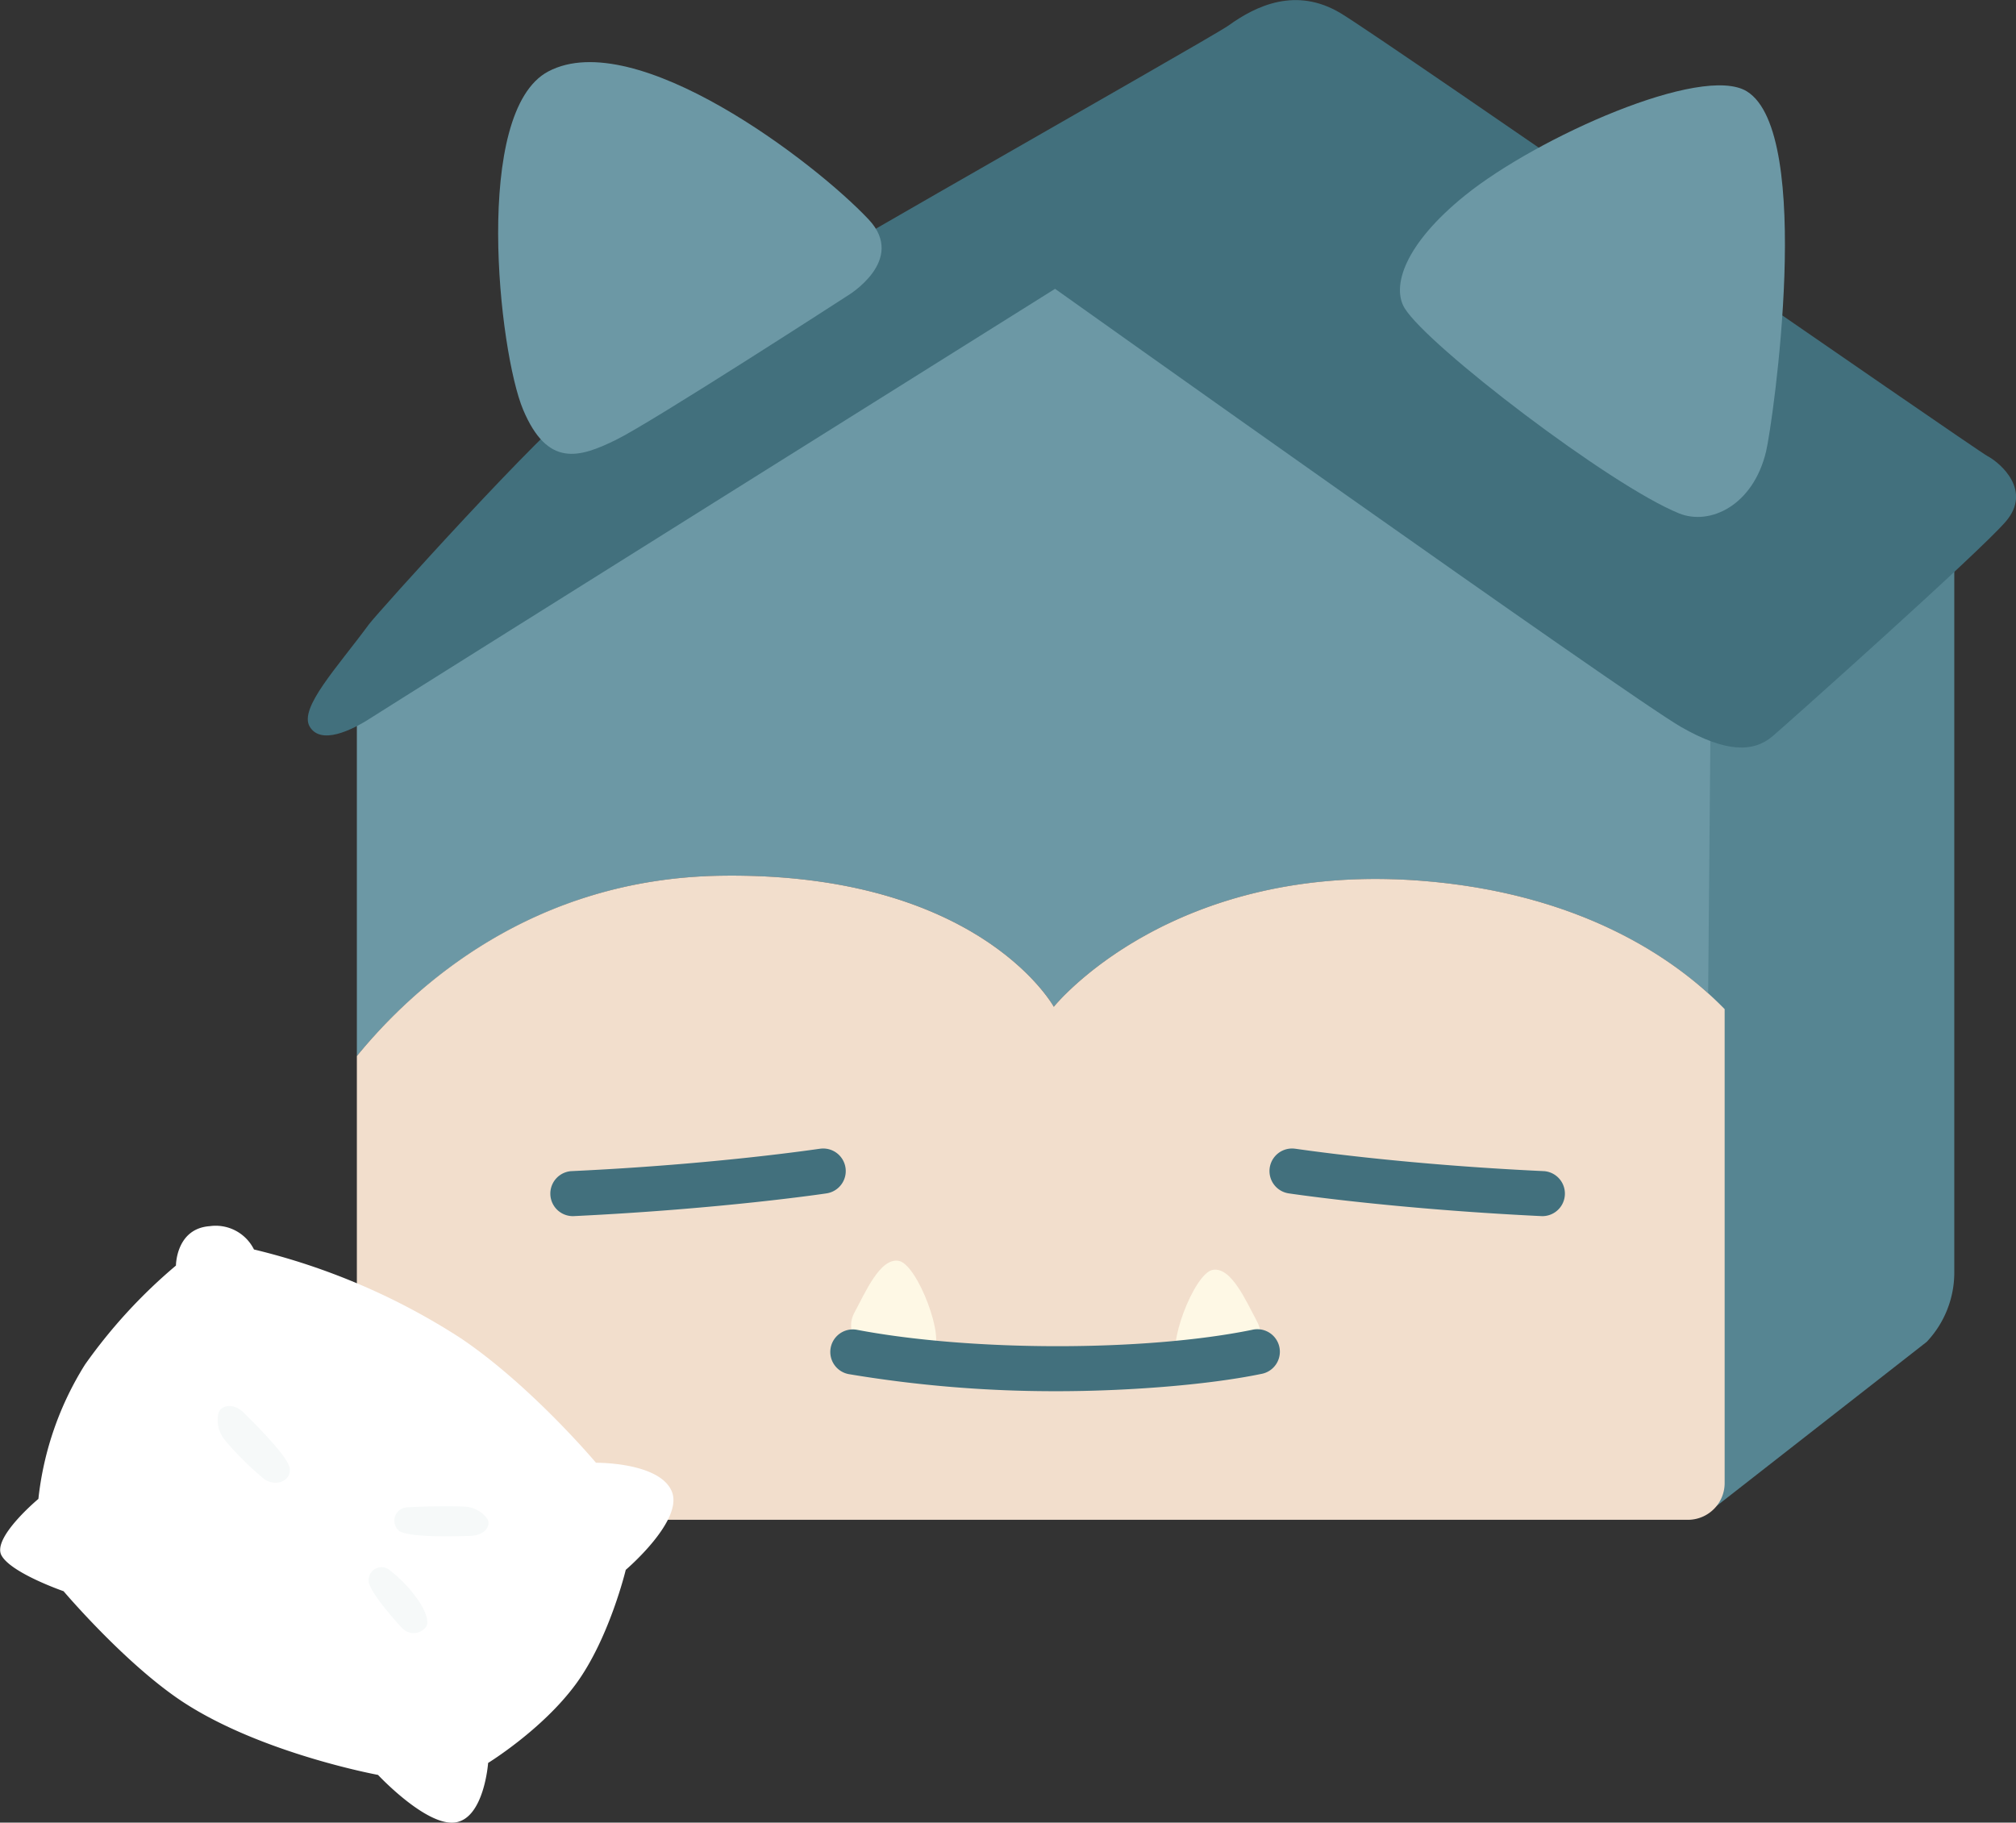 <svg id="Layer_1" data-name="Layer 1" xmlns="http://www.w3.org/2000/svg" viewBox="0 0 259.41 234.56"><rect x="0" y="0" width="259.41" height="234.56" fill="#333333" stroke="none"/><defs><style>.cls-1{fill:#6c98a5;}.cls-2{fill:#568592;}.cls-3{fill:#42707d;}.cls-4{fill:#f2decc;}.cls-5{fill:#fef8e5;}.cls-6{fill:#fff;}.cls-7{fill:#f6f9f9;}</style></defs><path class="cls-1" d="M388.69,455a4.8,4.8,0,0,1-.32.54A4.8,4.8,0,0,0,388.69,455Z" transform="translate(-167.36 -261.88)"/><path class="cls-1" d="M301.28,290.75l-88,58.56v48.48c7.39-9,22.64-22.87,46.91-23.21,33.26-.47,42.77,16.87,42.77,16.87s15.2-19,48-16.16c20.44,1.78,32.29,10.3,38.32,16.46V334.84Z" transform="translate(-167.36 -261.88)"/><path class="cls-2" d="M418.83,321.86V425.62a13,13,0,0,1-3.55,8.95L386.57,457l1-114.54Z" transform="translate(-167.36 -261.88)"/><path class="cls-3" d="M303.12,299.05s-85.41,53.52-88,55.2-6.5,3.52-7.91,1.14,3.55-7.62,7.62-13.16c1.07-1.45,22.8-25.57,27.39-28.56,13.94-9.11,80.77-46.74,83.24-48.52,3.54-2.55,8.69-5,14.41-1.57s81.52,56.08,83.24,57,5.73,4.45,2.36,8.4-28.35,26.23-30,27.63c-2.52,2.16-6.09,2.09-11.79-1.17C376.87,351.53,303.12,299.05,303.12,299.05Z" transform="translate(-167.36 -261.88)"/><path class="cls-4" d="M389.28,452.65v-60.9c-6-6.16-17.88-14.68-38.32-16.46-32.79-2.85-48,16.16-48,16.16s-9.51-17.34-42.77-16.87c-24.27.34-39.52,14.17-46.91,23.21v54.86a4.73,4.73,0,0,0,4.62,4.82H384.65A4.73,4.73,0,0,0,389.28,452.65Z" transform="translate(-167.36 -261.88)"/><path class="cls-5" d="M278.31,435.49s-2.4-2.12-1-4.7,3.32-7.11,5.72-6.64,6.09,10.23,4.34,11.62S279.78,436.41,278.31,435.49Z" transform="translate(-167.36 -261.88)"/><path class="cls-5" d="M328.11,436.65s2.39-2.12,1-4.7-3.32-7.1-5.72-6.64-6.09,10.24-4.33,11.62S326.63,437.57,328.11,436.65Z" transform="translate(-167.36 -261.88)"/><path class="cls-3" d="M365.9,418.39h-.14c-19.2-.92-32.45-2.91-32.58-2.93a2.9,2.9,0,0,1,.87-5.74c.13,0,13.1,2,32,2.88a2.9,2.9,0,0,1-.14,5.79Z" transform="translate(-167.36 -261.88)"/><path class="cls-3" d="M241,418.39h.14c19.2-.92,32.45-2.91,32.58-2.93a2.9,2.9,0,0,0-.87-5.74c-.13,0-13.11,2-32,2.88a2.9,2.9,0,0,0,.14,5.79Z" transform="translate(-167.36 -261.88)"/><path class="cls-3" d="M303.46,440.92a160.11,160.11,0,0,1-26.9-2.2,2.9,2.9,0,1,1,1.08-5.7c14.76,2.81,37.11,2.81,50.84,0a2.9,2.9,0,1,1,1.16,5.68C322.42,440.19,311.84,440.92,303.46,440.92Z" transform="translate(-167.36 -261.88)"/><path class="cls-6" d="M190,424.75s0-4.76,4.35-5.07a5.5,5.5,0,0,1,5.69,3,85.88,85.88,0,0,1,26.65,11.45c9.05,6.11,17.36,16,17.36,16s8.08-.1,9.73,3.63-5.9,10.15-5.9,10.15-2.12,8.84-6.42,14.7-11.29,10.15-11.29,10.15-.51,7.14-4.24,7.66S216,490.3,216,490.3s-14.87-2.73-25-9.32c-7.45-4.86-15.46-14.32-15.46-14.32s-6.8-2.35-8-4.63,4.76-7.25,4.76-7.25a40.77,40.77,0,0,1,6-17.29A67.71,67.71,0,0,1,190,424.75Z" transform="translate(-167.36 -261.88)"/><path class="cls-7" d="M195.47,443.74a4.08,4.08,0,0,0,.94,3.61,39,39,0,0,0,5,4.92c1.54,1,3.44.14,3.23-1.41s-4.56-5.82-5.91-7.17S195.75,442.75,195.47,443.74Z" transform="translate(-167.36 -261.88)"/><path class="cls-7" d="M230.1,457.4a3.83,3.83,0,0,0-3.21-1.63c-1.59-.11-5.82,0-7.21.1a1.72,1.72,0,0,0-1,3c1.19.92,7.27.72,9.16.67S230.55,458.28,230.1,457.4Z" transform="translate(-167.36 -261.88)"/><path class="cls-7" d="M222.25,471.15c.28-.72-.1-1.75-.79-2.9a17.28,17.28,0,0,0-4.12-4.42,1.66,1.66,0,0,0-2.46,1.94c.61,1.59,3.16,4.52,4.26,5.67A2,2,0,0,0,222.25,471.15Z" transform="translate(-167.36 -261.88)"/><path class="cls-1" d="M237.92,271.07c-9.77,5.15-6.38,36.11-3.24,43.55s7.2,6.19,11.92,3.88,29.89-18.61,29.89-18.61,7.56-4.53,2.66-9.75C272.21,282.75,249.15,265.15,237.92,271.07Z" transform="translate(-167.36 -261.88)"/><path class="cls-1" d="M392.14,273.64c-5.76-3.57-27,5.92-36.23,13.36-7.89,6.36-9.49,11.78-7.81,14.54,3,4.88,26.41,22.79,35.29,26.4,4,1.63,9.58-1,11.23-8C395.5,316.18,400.82,279,392.14,273.64Z" transform="translate(-167.36 -261.88)"/></svg>